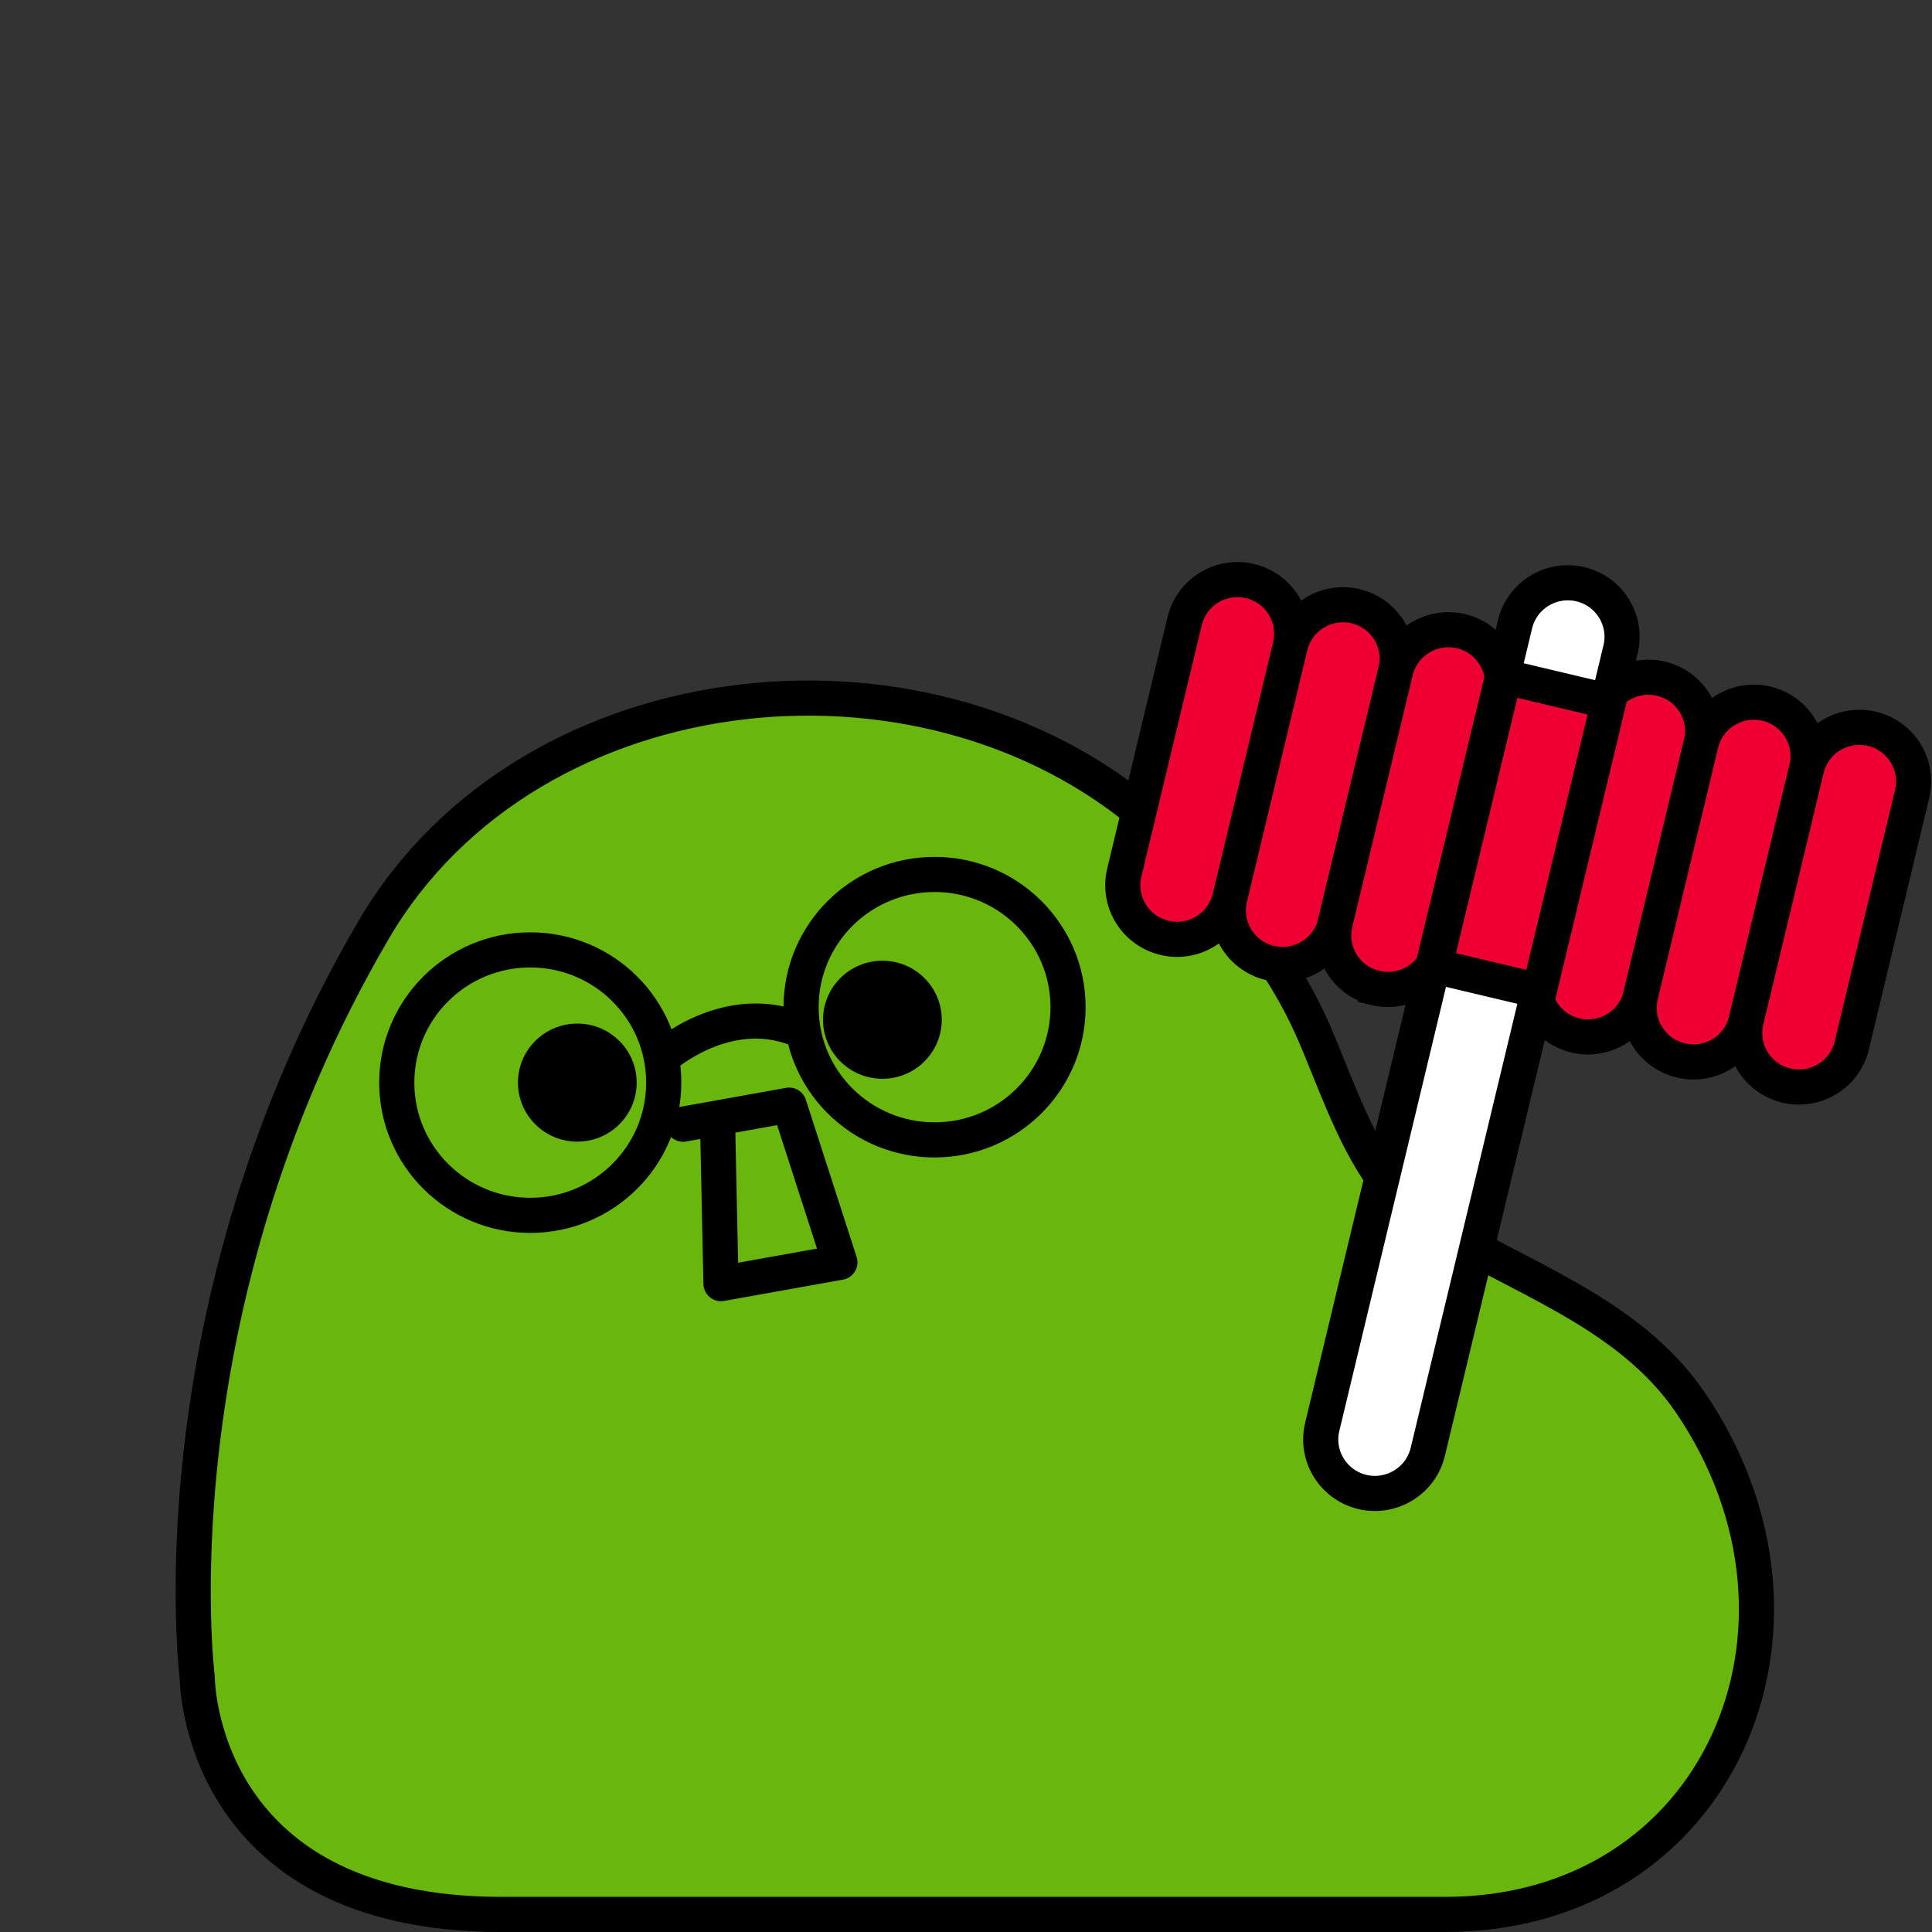 <svg xmlns="http://www.w3.org/2000/svg" width="110" height="110" fill="none" viewBox="0 0 110 110">
    <rect x="0" y="0" width="110" height="110" fill="#333333" stroke="none"/>
    <path fill="#69B70C" stroke="#000" stroke-miterlimit="10" stroke-width="2" d="M78.84 67.198c-1.88-2.555-3-6.125-4.16-8.7-1.88-4.196-5.07-7.965-8.49-11.167-12.74-11.902-36-9.625-44.92 5.618C8.58 74.636 11.23 95.507 11.23 95.507S11.23 109 28.55 109h53.73c15.53 0 22.67-16.327 13.97-29.134-3.59-5.27-9.94-7.14-15.09-10.42-.9-.567-1.66-1.343-2.32-2.248z"/>
    <path fill="#000" d="M32.87 65c1.867 0 3.38-1.504 3.38-3.36 0-1.857-1.513-3.361-3.38-3.361s-3.38 1.504-3.38 3.36c0 1.857 1.513 3.361 3.38 3.361zM50.24 61.421c1.867 0 3.38-1.505 3.38-3.36 0-1.857-1.513-3.361-3.38-3.361s-3.38 1.504-3.38 3.36c0 1.856 1.513 3.361 3.38 3.361z"/>
    <path stroke="#000" stroke-linecap="round" stroke-linejoin="round" stroke-miterlimit="10" stroke-width="2" d="M40.85 63.658l.2 9.427 6.77-1.213-2.89-8.95-6.04 1.085"/>
    <path fill="#EF0033" stroke="#000" stroke-miterlimit="10" stroke-width="2" d="M66.3 53.397c-1.66-.398-2.68-2.048-2.29-3.699l3.44-14.338c.4-1.65 2.06-2.665 3.72-2.277 1.66.397 2.68 2.048 2.29 3.699L70.02 51.12c-.4 1.65-2.06 2.675-3.72 2.277zM72.31 54.829c-1.66-.398-2.68-2.049-2.29-3.7l3.44-14.337c.4-1.651 2.06-2.665 3.72-2.278 1.66.398 2.68 2.049 2.29 3.7l-3.44 14.338c-.4 1.65-2.07 2.665-3.72 2.277z"/>
    <path fill="#EF0033" stroke="#000" stroke-miterlimit="10" stroke-width="2" d="M78.31 56.25c-1.66-.397-2.68-2.048-2.29-3.698l3.44-14.339c.4-1.65 2.06-2.664 3.72-2.277 1.66.398 2.68 2.049 2.29 3.7l-3.44 14.338c-.39 1.65-2.06 2.674-3.72 2.277zM89.7 58.955c-1.66-.398-2.68-2.048-2.29-3.699l3.44-14.338c.4-1.65 2.06-2.665 3.72-2.277 1.66.398 2.68 2.048 2.29 3.699l-3.44 14.338c-.4 1.65-2.06 2.665-3.72 2.277z"/>
    <path fill="#EF0033" stroke="#000" stroke-miterlimit="10" stroke-width="2" d="M95.7 60.377c-1.66-.398-2.68-2.048-2.29-3.699l3.44-14.338c.4-1.65 2.06-2.665 3.72-2.277 1.66.398 2.68 2.048 2.29 3.699L99.42 58.1c-.39 1.65-2.06 2.675-3.72 2.277z"/>
    <path fill="#EF0033" stroke="#000" stroke-miterlimit="10" stroke-width="2" d="M101.71 61.809c-1.66-.398-2.68-2.048-2.29-3.699l3.44-14.338c.4-1.65 2.06-2.665 3.72-2.277 1.66.397 2.68 2.048 2.29 3.699l-3.44 14.338c-.4 1.65-2.06 2.665-3.72 2.277z"/>
    <path fill="#fff" stroke="#000" stroke-miterlimit="10" stroke-width="2" d="M77.57 84.948c-1.66-.397-2.68-2.048-2.29-3.699l10.98-45.71c.4-1.65 2.06-2.664 3.72-2.276 1.66.398 2.68 2.048 2.29 3.699l-10.98 45.71c-.4 1.65-2.07 2.664-3.72 2.276z"/>
    <path fill="#EF0033" stroke="#000" stroke-miterlimit="10" stroke-width="2" d="M91.595 39.94l-5.943-1.41-3.957 16.48 5.944 1.412 3.956-16.481z"/>
    <path stroke="#000" stroke-linecap="round" stroke-linejoin="round" stroke-miterlimit="10" stroke-width="2" d="M30.19 69.197c4.197 0 7.6-3.383 7.6-7.557s-3.403-7.557-7.6-7.557c-4.197 0-7.6 3.383-7.6 7.557s3.403 7.557 7.6 7.557zM53.21 64.901c4.197 0 7.6-3.383 7.6-7.557 0-4.173-3.403-7.557-7.6-7.557-4.197 0-7.6 3.384-7.6 7.557 0 4.174 3.403 7.557 7.6 7.557zM37.66 60.248s3.82-3.48 8.08-1.511"/>
</svg>
